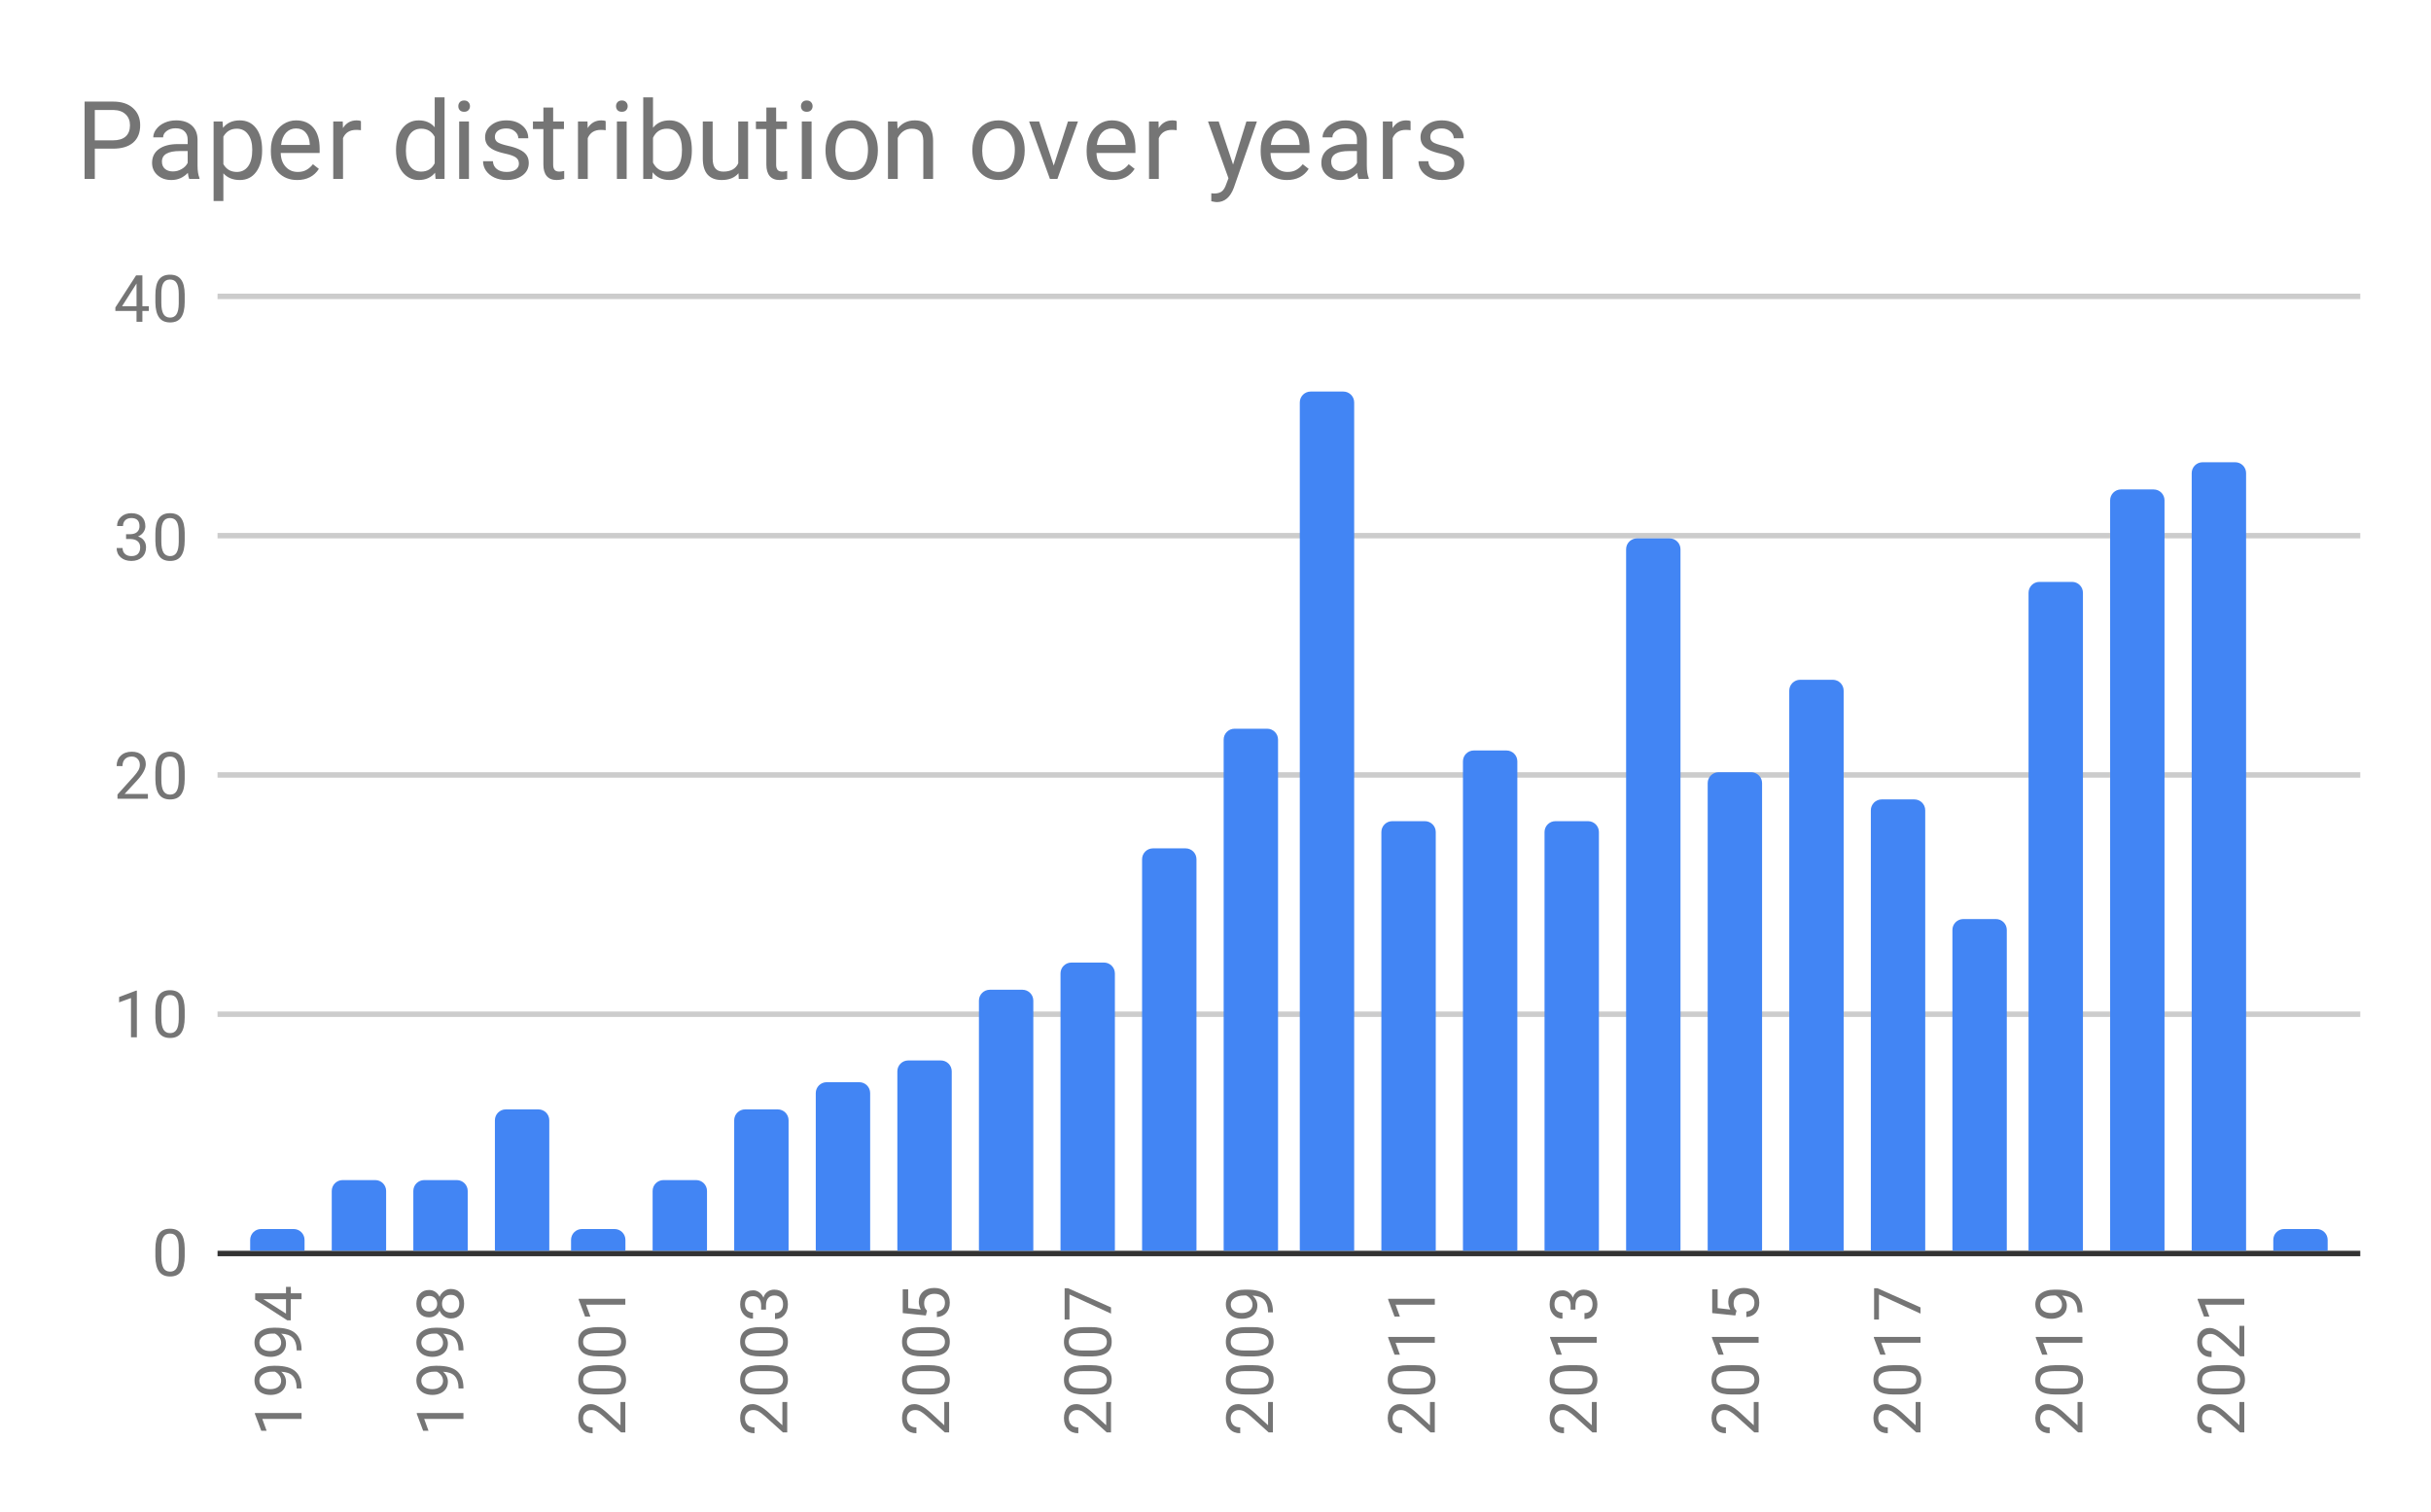 <svg version="1.1" viewBox="0.0 0.0 447.0 278.0" fill="none" stroke="none" stroke-linecap="square" stroke-miterlimit="10" width="447" height="278" xmlns:xlink="http://www.w3.org/1999/xlink" xmlns="http://www.w3.org/2000/svg"><path fill="#ffffff" d="M0 0L447.0 0L447.0 278.0L0 278.0L0 0Z" fill-rule="nonzero"/><path stroke="#333333" stroke-width="1.0" stroke-linecap="butt" d="M40.5 230.5L433.5 230.5" fill-rule="nonzero"/><path stroke="#cccccc" stroke-width="1.0" stroke-linecap="butt" d="M40.5 186.5L433.5 186.5" fill-rule="nonzero"/><path stroke="#cccccc" stroke-width="1.0" stroke-linecap="butt" d="M40.5 142.5L433.5 142.5" fill-rule="nonzero"/><path stroke="#cccccc" stroke-width="1.0" stroke-linecap="butt" d="M40.5 98.5L433.5 98.5" fill-rule="nonzero"/><path stroke="#cccccc" stroke-width="1.0" stroke-linecap="butt" d="M40.5 54.5L433.5 54.5" fill-rule="nonzero"/><clipPath id="id_0"><path d="M40.9 54.667L433.1 54.667L433.1 230.1L40.9 230.1L40.9 54.667Z" clip-rule="nonzero"/></clipPath><path stroke="#000000" stroke-width="2.0" stroke-linecap="butt" stroke-opacity="0.0" clip-path="url(#id_0)" d="M56.0 230.0L46.0 230.0L46.0 228.0C46.0 226.895 46.895 226.0 48.0 226.0L54.0 226.0C55.105 226.0 56.0 226.895 56.0 228.0Z" fill-rule="nonzero"/><path fill="#4285f4" clip-path="url(#id_0)" d="M56.0 230.0L46.0 230.0L46.0 228.0C46.0 226.895 46.895 226.0 48.0 226.0L54.0 226.0C55.105 226.0 56.0 226.895 56.0 228.0Z" fill-rule="nonzero"/><path stroke="#000000" stroke-width="2.0" stroke-linecap="butt" stroke-opacity="0.0" clip-path="url(#id_0)" d="M71.0 230.0L61.0 230.0L61.0 219.0C61.0 217.895 61.895 217.0 63.0 217.0L69.0 217.0C70.105 217.0 71.0 217.895 71.0 219.0Z" fill-rule="nonzero"/><path fill="#4285f4" clip-path="url(#id_0)" d="M71.0 230.0L61.0 230.0L61.0 219.0C61.0 217.895 61.895 217.0 63.0 217.0L69.0 217.0C70.105 217.0 71.0 217.895 71.0 219.0Z" fill-rule="nonzero"/><path stroke="#000000" stroke-width="2.0" stroke-linecap="butt" stroke-opacity="0.0" clip-path="url(#id_0)" d="M86.0 230.0L76.0 230.0L76.0 219.0C76.0 217.895 76.895 217.0 78.0 217.0L84.0 217.0C85.105 217.0 86.0 217.895 86.0 219.0Z" fill-rule="nonzero"/><path fill="#4285f4" clip-path="url(#id_0)" d="M86.0 230.0L76.0 230.0L76.0 219.0C76.0 217.895 76.895 217.0 78.0 217.0L84.0 217.0C85.105 217.0 86.0 217.895 86.0 219.0Z" fill-rule="nonzero"/><path stroke="#000000" stroke-width="2.0" stroke-linecap="butt" stroke-opacity="0.0" clip-path="url(#id_0)" d="M101.0 230.0L91.0 230.0L91.0 206.0C91.0 204.895 91.895 204.0 93.0 204.0L99.0 204.0C100.105 204.0 101.0 204.895 101.0 206.0Z" fill-rule="nonzero"/><path fill="#4285f4" clip-path="url(#id_0)" d="M101.0 230.0L91.0 230.0L91.0 206.0C91.0 204.895 91.895 204.0 93.0 204.0L99.0 204.0C100.105 204.0 101.0 204.895 101.0 206.0Z" fill-rule="nonzero"/><path stroke="#000000" stroke-width="2.0" stroke-linecap="butt" stroke-opacity="0.0" clip-path="url(#id_0)" d="M115.0 230.0L105.0 230.0L105.0 228.0C105.0 226.895 105.895 226.0 107.0 226.0L113.0 226.0C114.105 226.0 115.0 226.895 115.0 228.0Z" fill-rule="nonzero"/><path fill="#4285f4" clip-path="url(#id_0)" d="M115.0 230.0L105.0 230.0L105.0 228.0C105.0 226.895 105.895 226.0 107.0 226.0L113.0 226.0C114.105 226.0 115.0 226.895 115.0 228.0Z" fill-rule="nonzero"/><path stroke="#000000" stroke-width="2.0" stroke-linecap="butt" stroke-opacity="0.0" clip-path="url(#id_0)" d="M130.0 230.0L120.0 230.0L120.0 219.0C120.0 217.895 120.895 217.0 122.0 217.0L128.0 217.0C129.105 217.0 130.0 217.895 130.0 219.0Z" fill-rule="nonzero"/><path fill="#4285f4" clip-path="url(#id_0)" d="M130.0 230.0L120.0 230.0L120.0 219.0C120.0 217.895 120.895 217.0 122.0 217.0L128.0 217.0C129.105 217.0 130.0 217.895 130.0 219.0Z" fill-rule="nonzero"/><path stroke="#000000" stroke-width="2.0" stroke-linecap="butt" stroke-opacity="0.0" clip-path="url(#id_0)" d="M145.0 230.0L135.0 230.0L135.0 206.0C135.0 204.895 135.895 204.0 137.0 204.0L143.0 204.0C144.105 204.0 145.0 204.895 145.0 206.0Z" fill-rule="nonzero"/><path fill="#4285f4" clip-path="url(#id_0)" d="M145.0 230.0L135.0 230.0L135.0 206.0C135.0 204.895 135.895 204.0 137.0 204.0L143.0 204.0C144.105 204.0 145.0 204.895 145.0 206.0Z" fill-rule="nonzero"/><path stroke="#000000" stroke-width="2.0" stroke-linecap="butt" stroke-opacity="0.0" clip-path="url(#id_0)" d="M160.0 230.0L150.0 230.0L150.0 201.0C150.0 199.895 150.895 199.0 152.0 199.0L158.0 199.0C159.105 199.0 160.0 199.895 160.0 201.0Z" fill-rule="nonzero"/><path fill="#4285f4" clip-path="url(#id_0)" d="M160.0 230.0L150.0 230.0L150.0 201.0C150.0 199.895 150.895 199.0 152.0 199.0L158.0 199.0C159.105 199.0 160.0 199.895 160.0 201.0Z" fill-rule="nonzero"/><path stroke="#000000" stroke-width="2.0" stroke-linecap="butt" stroke-opacity="0.0" clip-path="url(#id_0)" d="M175.0 230.0L165.0 230.0L165.0 197.0C165.0 195.895 165.895 195.0 167.0 195.0L173.0 195.0C174.105 195.0 175.0 195.895 175.0 197.0Z" fill-rule="nonzero"/><path fill="#4285f4" clip-path="url(#id_0)" d="M175.0 230.0L165.0 230.0L165.0 197.0C165.0 195.895 165.895 195.0 167.0 195.0L173.0 195.0C174.105 195.0 175.0 195.895 175.0 197.0Z" fill-rule="nonzero"/><path stroke="#000000" stroke-width="2.0" stroke-linecap="butt" stroke-opacity="0.0" clip-path="url(#id_0)" d="M190.0 230.0L180.0 230.0L180.0 184.0C180.0 182.895 180.895 182.0 182.0 182.0L188.0 182.0C189.105 182.0 190.0 182.895 190.0 184.0Z" fill-rule="nonzero"/><path fill="#4285f4" clip-path="url(#id_0)" d="M190.0 230.0L180.0 230.0L180.0 184.0C180.0 182.895 180.895 182.0 182.0 182.0L188.0 182.0C189.105 182.0 190.0 182.895 190.0 184.0Z" fill-rule="nonzero"/><path stroke="#000000" stroke-width="2.0" stroke-linecap="butt" stroke-opacity="0.0" clip-path="url(#id_0)" d="M205.0 230.0L195.0 230.0L195.0 179.0C195.0 177.895 195.895 177.0 197.0 177.0L203.0 177.0C204.105 177.0 205.0 177.895 205.0 179.0Z" fill-rule="nonzero"/><path fill="#4285f4" clip-path="url(#id_0)" d="M205.0 230.0L195.0 230.0L195.0 179.0C195.0 177.895 195.895 177.0 197.0 177.0L203.0 177.0C204.105 177.0 205.0 177.895 205.0 179.0Z" fill-rule="nonzero"/><path stroke="#000000" stroke-width="2.0" stroke-linecap="butt" stroke-opacity="0.0" clip-path="url(#id_0)" d="M220.0 230.0L210.0 230.0L210.0 158.0C210.0 156.895 210.895 156.0 212.0 156.0L218.0 156.0C219.105 156.0 220.0 156.895 220.0 158.0Z" fill-rule="nonzero"/><path fill="#4285f4" clip-path="url(#id_0)" d="M220.0 230.0L210.0 230.0L210.0 158.0C210.0 156.895 210.895 156.0 212.0 156.0L218.0 156.0C219.105 156.0 220.0 156.895 220.0 158.0Z" fill-rule="nonzero"/><path stroke="#000000" stroke-width="2.0" stroke-linecap="butt" stroke-opacity="0.0" clip-path="url(#id_0)" d="M235.0 230.0L225.0 230.0L225.0 136.0C225.0 134.895 225.895 134.0 227.0 134.0L233.0 134.0C234.105 134.0 235.0 134.895 235.0 136.0Z" fill-rule="nonzero"/><path fill="#4285f4" clip-path="url(#id_0)" d="M235.0 230.0L225.0 230.0L225.0 136.0C225.0 134.895 225.895 134.0 227.0 134.0L233.0 134.0C234.105 134.0 235.0 134.895 235.0 136.0Z" fill-rule="nonzero"/><path stroke="#000000" stroke-width="2.0" stroke-linecap="butt" stroke-opacity="0.0" clip-path="url(#id_0)" d="M249.0 230.0L239.0 230.0L239.0 74.0C239.0 72.895 239.895 72.0 241.0 72.0L247.0 72.0C248.105 72.0 249.0 72.895 249.0 74.0Z" fill-rule="nonzero"/><path fill="#4285f4" clip-path="url(#id_0)" d="M249.0 230.0L239.0 230.0L239.0 74.0C239.0 72.895 239.895 72.0 241.0 72.0L247.0 72.0C248.105 72.0 249.0 72.895 249.0 74.0Z" fill-rule="nonzero"/><path stroke="#000000" stroke-width="2.0" stroke-linecap="butt" stroke-opacity="0.0" clip-path="url(#id_0)" d="M264.0 230.0L254.0 230.0L254.0 153.0C254.0 151.895 254.895 151.0 256.0 151.0L262.0 151.0C263.105 151.0 264.0 151.895 264.0 153.0Z" fill-rule="nonzero"/><path fill="#4285f4" clip-path="url(#id_0)" d="M264.0 230.0L254.0 230.0L254.0 153.0C254.0 151.895 254.895 151.0 256.0 151.0L262.0 151.0C263.105 151.0 264.0 151.895 264.0 153.0Z" fill-rule="nonzero"/><path stroke="#000000" stroke-width="2.0" stroke-linecap="butt" stroke-opacity="0.0" clip-path="url(#id_0)" d="M279.0 230.0L269.0 230.0L269.0 140.0C269.0 138.895 269.895 138.0 271.0 138.0L277.0 138.0C278.105 138.0 279.0 138.895 279.0 140.0Z" fill-rule="nonzero"/><path fill="#4285f4" clip-path="url(#id_0)" d="M279.0 230.0L269.0 230.0L269.0 140.0C269.0 138.895 269.895 138.0 271.0 138.0L277.0 138.0C278.105 138.0 279.0 138.895 279.0 140.0Z" fill-rule="nonzero"/><path stroke="#000000" stroke-width="2.0" stroke-linecap="butt" stroke-opacity="0.0" clip-path="url(#id_0)" d="M294.0 230.0L284.0 230.0L284.0 153.0C284.0 151.895 284.895 151.0 286.0 151.0L292.0 151.0C293.105 151.0 294.0 151.895 294.0 153.0Z" fill-rule="nonzero"/><path fill="#4285f4" clip-path="url(#id_0)" d="M294.0 230.0L284.0 230.0L284.0 153.0C284.0 151.895 284.895 151.0 286.0 151.0L292.0 151.0C293.105 151.0 294.0 151.895 294.0 153.0Z" fill-rule="nonzero"/><path stroke="#000000" stroke-width="2.0" stroke-linecap="butt" stroke-opacity="0.0" clip-path="url(#id_0)" d="M309.0 230.0L299.0 230.0L299.0 101.0C299.0 99.895 299.895 99.0 301.0 99.0L307.0 99.0C308.105 99.0 309.0 99.895 309.0 101.0Z" fill-rule="nonzero"/><path fill="#4285f4" clip-path="url(#id_0)" d="M309.0 230.0L299.0 230.0L299.0 101.0C299.0 99.895 299.895 99.0 301.0 99.0L307.0 99.0C308.105 99.0 309.0 99.895 309.0 101.0Z" fill-rule="nonzero"/><path stroke="#000000" stroke-width="2.0" stroke-linecap="butt" stroke-opacity="0.0" clip-path="url(#id_0)" d="M324.0 230.0L314.0 230.0L314.0 144.0C314.0 142.895 314.895 142.0 316.0 142.0L322.0 142.0C323.105 142.0 324.0 142.895 324.0 144.0Z" fill-rule="nonzero"/><path fill="#4285f4" clip-path="url(#id_0)" d="M324.0 230.0L314.0 230.0L314.0 144.0C314.0 142.895 314.895 142.0 316.0 142.0L322.0 142.0C323.105 142.0 324.0 142.895 324.0 144.0Z" fill-rule="nonzero"/><path stroke="#000000" stroke-width="2.0" stroke-linecap="butt" stroke-opacity="0.0" clip-path="url(#id_0)" d="M339.0 230.0L329.0 230.0L329.0 127.0C329.0 125.895 329.895 125.0 331.0 125.0L337.0 125.0C338.105 125.0 339.0 125.895 339.0 127.0Z" fill-rule="nonzero"/><path fill="#4285f4" clip-path="url(#id_0)" d="M339.0 230.0L329.0 230.0L329.0 127.0C329.0 125.895 329.895 125.0 331.0 125.0L337.0 125.0C338.105 125.0 339.0 125.895 339.0 127.0Z" fill-rule="nonzero"/><path stroke="#000000" stroke-width="2.0" stroke-linecap="butt" stroke-opacity="0.0" clip-path="url(#id_0)" d="M354.0 230.0L344.0 230.0L344.0 149.0C344.0 147.895 344.895 147.0 346.0 147.0L352.0 147.0C353.105 147.0 354.0 147.895 354.0 149.0Z" fill-rule="nonzero"/><path fill="#4285f4" clip-path="url(#id_0)" d="M354.0 230.0L344.0 230.0L344.0 149.0C344.0 147.895 344.895 147.0 346.0 147.0L352.0 147.0C353.105 147.0 354.0 147.895 354.0 149.0Z" fill-rule="nonzero"/><path stroke="#000000" stroke-width="2.0" stroke-linecap="butt" stroke-opacity="0.0" clip-path="url(#id_0)" d="M369.0 230.0L359.0 230.0L359.0 171.0C359.0 169.895 359.895 169.0 361.0 169.0L367.0 169.0C368.105 169.0 369.0 169.895 369.0 171.0Z" fill-rule="nonzero"/><path fill="#4285f4" clip-path="url(#id_0)" d="M369.0 230.0L359.0 230.0L359.0 171.0C359.0 169.895 359.895 169.0 361.0 169.0L367.0 169.0C368.105 169.0 369.0 169.895 369.0 171.0Z" fill-rule="nonzero"/><path stroke="#000000" stroke-width="2.0" stroke-linecap="butt" stroke-opacity="0.0" clip-path="url(#id_0)" d="M383.0 230.0L373.0 230.0L373.0 109.0C373.0 107.895 373.895 107.0 375.0 107.0L381.0 107.0C382.105 107.0 383.0 107.895 383.0 109.0Z" fill-rule="nonzero"/><path fill="#4285f4" clip-path="url(#id_0)" d="M383.0 230.0L373.0 230.0L373.0 109.0C373.0 107.895 373.895 107.0 375.0 107.0L381.0 107.0C382.105 107.0 383.0 107.895 383.0 109.0Z" fill-rule="nonzero"/><path stroke="#000000" stroke-width="2.0" stroke-linecap="butt" stroke-opacity="0.0" clip-path="url(#id_0)" d="M398.0 230.0L388.0 230.0L388.0 92.0C388.0 90.895 388.895 90.0 390.0 90.0L396.0 90.0C397.105 90.0 398.0 90.895 398.0 92.0Z" fill-rule="nonzero"/><path fill="#4285f4" clip-path="url(#id_0)" d="M398.0 230.0L388.0 230.0L388.0 92.0C388.0 90.895 388.895 90.0 390.0 90.0L396.0 90.0C397.105 90.0 398.0 90.895 398.0 92.0Z" fill-rule="nonzero"/><path stroke="#000000" stroke-width="2.0" stroke-linecap="butt" stroke-opacity="0.0" clip-path="url(#id_0)" d="M413.0 230.0L403.0 230.0L403.0 87.0C403.0 85.895 403.895 85.0 405.0 85.0L411.0 85.0C412.105 85.0 413.0 85.895 413.0 87.0Z" fill-rule="nonzero"/><path fill="#4285f4" clip-path="url(#id_0)" d="M413.0 230.0L403.0 230.0L403.0 87.0C403.0 85.895 403.895 85.0 405.0 85.0L411.0 85.0C412.105 85.0 413.0 85.895 413.0 87.0Z" fill-rule="nonzero"/><path stroke="#000000" stroke-width="2.0" stroke-linecap="butt" stroke-opacity="0.0" clip-path="url(#id_0)" d="M428.0 230.0L418.0 230.0L418.0 228.0C418.0 226.895 418.895 226.0 420.0 226.0L426.0 226.0C427.105 226.0 428.0 226.895 428.0 228.0Z" fill-rule="nonzero"/><path fill="#4285f4" clip-path="url(#id_0)" d="M428.0 230.0L418.0 230.0L418.0 228.0C418.0 226.895 418.895 226.0 420.0 226.0L426.0 226.0C427.105 226.0 428.0 226.895 428.0 228.0Z" fill-rule="nonzero"/><path fill="#757575" d="M33.962 230.959Q33.962 232.866 33.306 233.803Q32.666 234.725 31.275 234.725Q29.916 234.725 29.259 233.819Q28.603 232.912 28.572 231.1L28.572 229.662Q28.572 227.772 29.212 226.866Q29.869 225.944 31.259 225.944Q32.634 225.944 33.291 226.834Q33.947 227.709 33.962 229.553L33.962 230.959ZM32.869 229.475Q32.869 228.1 32.478 227.475Q32.103 226.834 31.259 226.834Q30.431 226.834 30.041 227.475Q29.666 228.1 29.666 229.397L29.666 231.131Q29.666 232.506 30.056 233.178Q30.462 233.834 31.275 233.834Q32.072 233.834 32.462 233.209Q32.853 232.584 32.869 231.256L32.869 229.475Z" fill-rule="nonzero"/><path fill="#757575" d="M25.166 190.742L24.087 190.742L24.087 183.523L21.9 184.32L21.9 183.335L25.009 182.164L25.166 182.164L25.166 190.742ZM33.962 187.101Q33.962 189.007 33.306 189.945Q32.666 190.867 31.275 190.867Q29.916 190.867 29.259 189.96Q28.603 189.054 28.572 187.242L28.572 185.804Q28.572 183.914 29.212 183.007Q29.869 182.085 31.259 182.085Q32.634 182.085 33.291 182.976Q33.947 183.851 33.962 185.695L33.962 187.101ZM32.869 185.617Q32.869 184.242 32.478 183.617Q32.103 182.976 31.259 182.976Q30.431 182.976 30.041 183.617Q29.666 184.242 29.666 185.539L29.666 187.273Q29.666 188.648 30.056 189.32Q30.462 189.976 31.275 189.976Q32.072 189.976 32.462 189.351Q32.853 188.726 32.869 187.398L32.869 185.617Z" fill-rule="nonzero"/><path fill="#757575" d="M27.197 146.883L21.603 146.883L21.603 146.102L24.556 142.821Q25.212 142.071 25.462 141.618Q25.712 141.149 25.712 140.649Q25.712 139.977 25.306 139.555Q24.916 139.118 24.228 139.118Q23.431 139.118 22.978 139.586Q22.525 140.04 22.525 140.868L21.447 140.868Q21.447 139.68 22.197 138.961Q22.962 138.227 24.228 138.227Q25.431 138.227 26.119 138.852Q26.806 139.477 26.806 140.524Q26.806 141.774 25.197 143.524L22.916 145.993L27.197 145.993L27.197 146.883ZM33.962 143.243Q33.962 145.149 33.306 146.086Q32.666 147.008 31.275 147.008Q29.916 147.008 29.259 146.102Q28.603 145.196 28.572 143.383L28.572 141.946Q28.572 140.055 29.212 139.149Q29.869 138.227 31.259 138.227Q32.634 138.227 33.291 139.118Q33.947 139.993 33.962 141.836L33.962 143.243ZM32.869 141.758Q32.869 140.383 32.478 139.758Q32.103 139.118 31.259 139.118Q30.431 139.118 30.041 139.758Q29.666 140.383 29.666 141.68L29.666 143.415Q29.666 144.79 30.056 145.461Q30.462 146.118 31.275 146.118Q32.072 146.118 32.462 145.493Q32.853 144.868 32.869 143.54L32.869 141.758Z" fill-rule="nonzero"/><path fill="#757575" d="M23.181 98.228L23.994 98.228Q24.775 98.213 25.212 97.822Q25.65 97.431 25.65 96.759Q25.65 95.259 24.15 95.259Q23.447 95.259 23.025 95.666Q22.619 96.072 22.619 96.728L21.525 96.728Q21.525 95.713 22.259 95.041Q23.009 94.369 24.15 94.369Q25.353 94.369 26.041 95.009Q26.728 95.65 26.728 96.791Q26.728 97.353 26.369 97.869Q26.009 98.384 25.384 98.65Q26.087 98.869 26.462 99.384Q26.853 99.9 26.853 100.65Q26.853 101.791 26.103 102.478Q25.353 103.15 24.15 103.15Q22.962 103.15 22.197 102.494Q21.447 101.838 21.447 100.775L22.541 100.775Q22.541 101.447 22.978 101.853Q23.416 102.259 24.166 102.259Q24.947 102.259 25.353 101.853Q25.775 101.431 25.775 100.666Q25.775 99.931 25.322 99.541Q24.869 99.134 23.994 99.119L23.181 99.119L23.181 98.228ZM33.962 99.384Q33.962 101.291 33.306 102.228Q32.666 103.15 31.275 103.15Q29.916 103.15 29.259 102.244Q28.603 101.338 28.572 99.525L28.572 98.088Q28.572 96.197 29.212 95.291Q29.869 94.369 31.259 94.369Q32.634 94.369 33.291 95.259Q33.947 96.134 33.962 97.978L33.962 99.384ZM32.869 97.9Q32.869 96.525 32.478 95.9Q32.103 95.259 31.259 95.259Q30.431 95.259 30.041 95.9Q29.666 96.525 29.666 97.822L29.666 99.556Q29.666 100.931 30.056 101.603Q30.462 102.259 31.275 102.259Q32.072 102.259 32.462 101.634Q32.853 101.009 32.869 99.681L32.869 97.9Z" fill-rule="nonzero"/><path fill="#757575" d="M26.181 56.307L27.369 56.307L27.369 57.182L26.181 57.182L26.181 59.167L25.103 59.167L25.103 57.182L21.212 57.182L21.212 56.542L25.025 50.635L26.181 50.635L26.181 56.307ZM22.447 56.307L25.103 56.307L25.103 52.12L24.962 52.354L22.447 56.307ZM33.962 55.526Q33.962 57.432 33.306 58.37Q32.666 59.292 31.275 59.292Q29.916 59.292 29.259 58.385Q28.603 57.479 28.572 55.667L28.572 54.229Q28.572 52.339 29.212 51.432Q29.869 50.51 31.259 50.51Q32.634 50.51 33.291 51.401Q33.947 52.276 33.962 54.12L33.962 55.526ZM32.869 54.042Q32.869 52.667 32.478 52.042Q32.103 51.401 31.259 51.401Q30.431 51.401 30.041 52.042Q29.666 52.667 29.666 53.964L29.666 55.698Q29.666 57.073 30.056 57.745Q30.462 58.401 31.275 58.401Q32.072 58.401 32.462 57.776Q32.853 57.151 32.869 55.823L32.869 54.042Z" fill-rule="nonzero"/><path fill="#757575" d="M55.447 259.834L55.447 260.913L48.228 260.913L49.025 263.1L48.041 263.1L46.869 259.991L46.869 259.834L55.447 259.834ZM51.697 252.241Q52.103 252.569 52.353 253.053Q52.588 253.522 52.588 254.084Q52.588 254.819 52.228 255.366Q51.869 255.912 51.213 256.209Q50.541 256.506 49.744 256.506Q48.9 256.506 48.213 256.194Q47.525 255.866 47.166 255.272Q46.791 254.662 46.791 253.866Q46.791 252.6 47.744 251.881Q48.697 251.147 50.322 251.147L50.634 251.147Q53.134 251.147 54.275 252.131Q55.416 253.116 55.447 255.1L55.447 255.319L54.541 255.319L54.541 255.084Q54.509 253.741 53.838 253.022Q53.166 252.303 51.697 252.241ZM51.697 253.912Q51.697 253.366 51.369 252.912Q51.025 252.444 50.541 252.225L50.103 252.225Q49.041 252.225 48.369 252.694Q47.697 253.162 47.697 253.866Q47.697 254.584 48.244 255.022Q48.791 255.444 49.697 255.444Q50.572 255.444 51.134 255.037Q51.697 254.616 51.697 253.912ZM51.697 245.241Q52.103 245.569 52.353 246.053Q52.588 246.522 52.588 247.084Q52.588 247.819 52.228 248.366Q51.869 248.912 51.213 249.209Q50.541 249.506 49.744 249.506Q48.9 249.506 48.213 249.194Q47.525 248.866 47.166 248.272Q46.791 247.662 46.791 246.866Q46.791 245.6 47.744 244.881Q48.697 244.147 50.322 244.147L50.634 244.147Q53.134 244.147 54.275 245.131Q55.416 246.116 55.447 248.1L55.447 248.319L54.541 248.319L54.541 248.084Q54.509 246.741 53.838 246.022Q53.166 245.303 51.697 245.241ZM51.697 246.912Q51.697 246.366 51.369 245.912Q51.025 245.444 50.541 245.225L50.103 245.225Q49.041 245.225 48.369 245.694Q47.697 246.162 47.697 246.866Q47.697 247.584 48.244 248.022Q48.791 248.444 49.697 248.444Q50.572 248.444 51.134 248.037Q51.697 247.616 51.697 246.912ZM52.588 237.819L52.588 236.631L53.463 236.631L53.463 237.819L55.447 237.819L55.447 238.897L53.463 238.897L53.463 242.787L52.822 242.787L46.916 238.975L46.916 237.819L52.588 237.819ZM52.588 241.553L52.588 238.897L48.4 238.897L48.634 239.037L52.588 241.553Z" fill-rule="nonzero"/><path fill="#757575" d="M85.215 259.834L85.215 260.913L77.997 260.913L78.793 263.1L77.809 263.1L76.637 259.991L76.637 259.834L85.215 259.834ZM81.465 252.241Q81.872 252.569 82.122 253.053Q82.356 253.522 82.356 254.084Q82.356 254.819 81.997 255.366Q81.637 255.912 80.981 256.209Q80.309 256.506 79.512 256.506Q78.668 256.506 77.981 256.194Q77.293 255.866 76.934 255.272Q76.559 254.662 76.559 253.866Q76.559 252.6 77.512 251.881Q78.465 251.147 80.09 251.147L80.403 251.147Q82.903 251.147 84.043 252.131Q85.184 253.116 85.215 255.1L85.215 255.319L84.309 255.319L84.309 255.084Q84.278 253.741 83.606 253.022Q82.934 252.303 81.465 252.241ZM81.465 253.912Q81.465 253.366 81.137 252.912Q80.793 252.444 80.309 252.225L79.872 252.225Q78.809 252.225 78.137 252.694Q77.465 253.162 77.465 253.866Q77.465 254.584 78.012 255.022Q78.559 255.444 79.465 255.444Q80.34 255.444 80.903 255.037Q81.465 254.616 81.465 253.912ZM81.465 245.241Q81.872 245.569 82.122 246.053Q82.356 246.522 82.356 247.084Q82.356 247.819 81.997 248.366Q81.637 248.912 80.981 249.209Q80.309 249.506 79.512 249.506Q78.668 249.506 77.981 249.194Q77.293 248.866 76.934 248.272Q76.559 247.662 76.559 246.866Q76.559 245.6 77.512 244.881Q78.465 244.147 80.09 244.147L80.403 244.147Q82.903 244.147 84.043 245.131Q85.184 246.116 85.215 248.1L85.215 248.319L84.309 248.319L84.309 248.084Q84.278 246.741 83.606 246.022Q82.934 245.303 81.465 245.241ZM81.465 246.912Q81.465 246.366 81.137 245.912Q80.793 245.444 80.309 245.225L79.872 245.225Q78.809 245.225 78.137 245.694Q77.465 246.162 77.465 246.866Q77.465 247.584 78.012 248.022Q78.559 248.444 79.465 248.444Q80.34 248.444 80.903 248.037Q81.465 247.616 81.465 246.912ZM78.903 237.209Q79.543 237.209 80.043 237.553Q80.543 237.897 80.825 238.459Q81.106 237.803 81.668 237.412Q82.215 237.022 82.918 237.022Q84.012 237.022 84.684 237.772Q85.34 238.506 85.34 239.725Q85.34 240.959 84.684 241.709Q84.012 242.444 82.918 242.444Q82.215 242.444 81.668 242.069Q81.106 241.694 80.825 241.022Q80.543 241.584 80.043 241.912Q79.543 242.241 78.903 242.241Q77.825 242.241 77.2 241.553Q76.559 240.866 76.559 239.725Q76.559 238.6 77.2 237.912Q77.825 237.209 78.903 237.209ZM82.887 238.1Q82.168 238.1 81.731 238.553Q81.278 239.006 81.278 239.741Q81.278 240.475 81.731 240.928Q82.168 241.366 82.903 241.366Q83.622 241.366 84.043 240.928Q84.45 240.491 84.45 239.725Q84.45 238.975 84.028 238.537Q83.606 238.1 82.887 238.1ZM77.45 239.725Q77.45 240.366 77.856 240.772Q78.247 241.162 78.934 241.162Q79.575 241.162 79.981 240.772Q80.387 240.381 80.387 239.741Q80.387 239.084 79.981 238.694Q79.575 238.303 78.934 238.303Q78.278 238.303 77.872 238.709Q77.45 239.116 77.45 239.725Z" fill-rule="nonzero"/><path fill="#757575" d="M114.984 257.803L114.984 263.397L114.203 263.397L110.921 260.444Q110.171 259.788 109.718 259.538Q109.25 259.288 108.75 259.288Q108.078 259.288 107.656 259.694Q107.218 260.084 107.218 260.772Q107.218 261.569 107.687 262.022Q108.14 262.475 108.968 262.475L108.968 263.553Q107.781 263.553 107.062 262.803Q106.328 262.038 106.328 260.772Q106.328 259.569 106.953 258.881Q107.578 258.194 108.625 258.194Q109.875 258.194 111.625 259.803L114.093 262.084L114.093 257.803L114.984 257.803ZM111.343 251.037Q113.25 251.037 114.187 251.694Q115.109 252.334 115.109 253.725Q115.109 255.084 114.203 255.741Q113.296 256.397 111.484 256.428L110.046 256.428Q108.156 256.428 107.25 255.787Q106.328 255.131 106.328 253.741Q106.328 252.366 107.218 251.709Q108.093 251.053 109.937 251.037L111.343 251.037ZM109.859 252.131Q108.484 252.131 107.859 252.522Q107.218 252.897 107.218 253.741Q107.218 254.569 107.859 254.959Q108.484 255.334 109.781 255.334L111.515 255.334Q112.89 255.334 113.562 254.944Q114.218 254.537 114.218 253.725Q114.218 252.928 113.593 252.537Q112.968 252.147 111.64 252.131L109.859 252.131ZM111.343 244.037Q113.25 244.037 114.187 244.694Q115.109 245.334 115.109 246.725Q115.109 248.084 114.203 248.741Q113.296 249.397 111.484 249.428L110.046 249.428Q108.156 249.428 107.25 248.787Q106.328 248.131 106.328 246.741Q106.328 245.366 107.218 244.709Q108.093 244.053 109.937 244.037L111.343 244.037ZM109.859 245.131Q108.484 245.131 107.859 245.522Q107.218 245.897 107.218 246.741Q107.218 247.569 107.859 247.959Q108.484 248.334 109.781 248.334L111.515 248.334Q112.89 248.334 113.562 247.944Q114.218 247.537 114.218 246.725Q114.218 245.928 113.593 245.537Q112.968 245.147 111.64 245.131L109.859 245.131ZM114.984 238.834L114.984 239.912L107.765 239.912L108.562 242.1L107.578 242.1L106.406 238.991L106.406 238.834L114.984 238.834Z" fill-rule="nonzero"/><path fill="#757575" d="M144.752 257.803L144.752 263.397L143.971 263.397L140.69 260.444Q139.94 259.788 139.487 259.538Q139.018 259.288 138.518 259.288Q137.846 259.288 137.424 259.694Q136.987 260.084 136.987 260.772Q136.987 261.569 137.456 262.022Q137.909 262.475 138.737 262.475L138.737 263.553Q137.549 263.553 136.831 262.803Q136.096 262.038 136.096 260.772Q136.096 259.569 136.721 258.881Q137.346 258.194 138.393 258.194Q139.643 258.194 141.393 259.803L143.862 262.084L143.862 257.803L144.752 257.803ZM141.112 251.037Q143.018 251.037 143.956 251.694Q144.877 252.334 144.877 253.725Q144.877 255.084 143.971 255.741Q143.065 256.397 141.252 256.428L139.815 256.428Q137.924 256.428 137.018 255.787Q136.096 255.131 136.096 253.741Q136.096 252.366 136.987 251.709Q137.862 251.053 139.706 251.037L141.112 251.037ZM139.627 252.131Q138.252 252.131 137.627 252.522Q136.987 252.897 136.987 253.741Q136.987 254.569 137.627 254.959Q138.252 255.334 139.549 255.334L141.284 255.334Q142.659 255.334 143.331 254.944Q143.987 254.537 143.987 253.725Q143.987 252.928 143.362 252.537Q142.737 252.147 141.409 252.131L139.627 252.131ZM141.112 244.037Q143.018 244.037 143.956 244.694Q144.877 245.334 144.877 246.725Q144.877 248.084 143.971 248.741Q143.065 249.397 141.252 249.428L139.815 249.428Q137.924 249.428 137.018 248.787Q136.096 248.131 136.096 246.741Q136.096 245.366 136.987 244.709Q137.862 244.053 139.706 244.037L141.112 244.037ZM139.627 245.131Q138.252 245.131 137.627 245.522Q136.987 245.897 136.987 246.741Q136.987 247.569 137.627 247.959Q138.252 248.334 139.549 248.334L141.284 248.334Q142.659 248.334 143.331 247.944Q143.987 247.537 143.987 246.725Q143.987 245.928 143.362 245.537Q142.737 245.147 141.409 245.131L139.627 245.131ZM139.956 240.819L139.956 240.006Q139.94 239.225 139.549 238.787Q139.159 238.35 138.487 238.35Q136.987 238.35 136.987 239.85Q136.987 240.553 137.393 240.975Q137.799 241.381 138.456 241.381L138.456 242.475Q137.44 242.475 136.768 241.741Q136.096 240.991 136.096 239.85Q136.096 238.647 136.737 237.959Q137.377 237.272 138.518 237.272Q139.081 237.272 139.596 237.631Q140.112 237.991 140.377 238.616Q140.596 237.912 141.112 237.537Q141.627 237.147 142.377 237.147Q143.518 237.147 144.206 237.897Q144.877 238.647 144.877 239.85Q144.877 241.037 144.221 241.803Q143.565 242.553 142.502 242.553L142.502 241.459Q143.174 241.459 143.581 241.022Q143.987 240.584 143.987 239.834Q143.987 239.053 143.581 238.647Q143.159 238.225 142.393 238.225Q141.659 238.225 141.268 238.678Q140.862 239.131 140.846 240.006L140.846 240.819L139.956 240.819Z" fill-rule="nonzero"/><path fill="#757575" d="M174.521 257.803L174.521 263.397L173.74 263.397L170.458 260.444Q169.708 259.788 169.255 259.538Q168.787 259.288 168.287 259.288Q167.615 259.288 167.193 259.694Q166.755 260.084 166.755 260.772Q166.755 261.569 167.224 262.022Q167.677 262.475 168.505 262.475L168.505 263.553Q167.318 263.553 166.599 262.803Q165.865 262.038 165.865 260.772Q165.865 259.569 166.49 258.881Q167.115 258.194 168.162 258.194Q169.412 258.194 171.162 259.803L173.63 262.084L173.63 257.803L174.521 257.803ZM170.88 251.037Q172.787 251.037 173.724 251.694Q174.646 252.334 174.646 253.725Q174.646 255.084 173.74 255.741Q172.833 256.397 171.021 256.428L169.583 256.428Q167.693 256.428 166.787 255.787Q165.865 255.131 165.865 253.741Q165.865 252.366 166.755 251.709Q167.63 251.053 169.474 251.037L170.88 251.037ZM169.396 252.131Q168.021 252.131 167.396 252.522Q166.755 252.897 166.755 253.741Q166.755 254.569 167.396 254.959Q168.021 255.334 169.318 255.334L171.052 255.334Q172.427 255.334 173.099 254.944Q173.755 254.537 173.755 253.725Q173.755 252.928 173.13 252.537Q172.505 252.147 171.177 252.131L169.396 252.131ZM170.88 244.037Q172.787 244.037 173.724 244.694Q174.646 245.334 174.646 246.725Q174.646 248.084 173.74 248.741Q172.833 249.397 171.021 249.428L169.583 249.428Q167.693 249.428 166.787 248.787Q165.865 248.131 165.865 246.741Q165.865 245.366 166.755 244.709Q167.63 244.053 169.474 244.037L170.88 244.037ZM169.396 245.131Q168.021 245.131 167.396 245.522Q166.755 245.897 166.755 246.741Q166.755 247.569 167.396 247.959Q168.021 248.334 169.318 248.334L171.052 248.334Q172.427 248.334 173.099 247.944Q173.755 247.537 173.755 246.725Q173.755 245.928 173.13 245.537Q172.505 245.147 171.177 245.131L169.396 245.131ZM170.24 241.897L165.99 241.459L165.99 237.084L166.99 237.084L166.99 240.537L169.318 240.803Q168.943 240.162 168.943 239.366Q168.943 238.209 169.724 237.522Q170.49 236.834 171.802 236.834Q173.115 236.834 173.88 237.553Q174.646 238.256 174.646 239.537Q174.646 240.662 174.021 241.381Q173.38 242.1 172.271 242.194L172.271 241.178Q173.005 241.069 173.38 240.647Q173.755 240.225 173.755 239.537Q173.755 238.787 173.24 238.35Q172.724 237.912 171.818 237.912Q170.958 237.912 170.443 238.381Q169.927 238.85 169.927 239.631Q169.927 240.334 170.224 240.741L170.458 241.022L170.24 241.897Z" fill-rule="nonzero"/><path fill="#757575" d="M204.289 257.803L204.289 263.397L203.508 263.397L200.227 260.444Q199.477 259.788 199.024 259.538Q198.555 259.288 198.055 259.288Q197.383 259.288 196.961 259.694Q196.524 260.084 196.524 260.772Q196.524 261.569 196.993 262.022Q197.446 262.475 198.274 262.475L198.274 263.553Q197.086 263.553 196.368 262.803Q195.633 262.038 195.633 260.772Q195.633 259.569 196.258 258.881Q196.883 258.194 197.93 258.194Q199.18 258.194 200.93 259.803L203.399 262.084L203.399 257.803L204.289 257.803ZM200.649 251.037Q202.555 251.037 203.493 251.694Q204.414 252.334 204.414 253.725Q204.414 255.084 203.508 255.741Q202.602 256.397 200.789 256.428L199.352 256.428Q197.461 256.428 196.555 255.787Q195.633 255.131 195.633 253.741Q195.633 252.366 196.524 251.709Q197.399 251.053 199.243 251.037L200.649 251.037ZM199.164 252.131Q197.789 252.131 197.164 252.522Q196.524 252.897 196.524 253.741Q196.524 254.569 197.164 254.959Q197.789 255.334 199.086 255.334L200.821 255.334Q202.196 255.334 202.868 254.944Q203.524 254.537 203.524 253.725Q203.524 252.928 202.899 252.537Q202.274 252.147 200.946 252.131L199.164 252.131ZM200.649 244.037Q202.555 244.037 203.493 244.694Q204.414 245.334 204.414 246.725Q204.414 248.084 203.508 248.741Q202.602 249.397 200.789 249.428L199.352 249.428Q197.461 249.428 196.555 248.787Q195.633 248.131 195.633 246.741Q195.633 245.366 196.524 244.709Q197.399 244.053 199.243 244.037L200.649 244.037ZM199.164 245.131Q197.789 245.131 197.164 245.522Q196.524 245.897 196.524 246.741Q196.524 247.569 197.164 247.959Q197.789 248.334 199.086 248.334L200.821 248.334Q202.196 248.334 202.868 247.944Q203.524 247.537 203.524 246.725Q203.524 245.928 202.899 245.537Q202.274 245.147 200.946 245.131L199.164 245.131ZM196.368 236.881L204.289 240.412L204.289 241.553L196.649 238.037L196.649 242.647L195.758 242.647L195.758 236.881L196.368 236.881Z" fill-rule="nonzero"/><path fill="#757575" d="M234.058 257.803L234.058 263.397L233.277 263.397L229.995 260.444Q229.245 259.788 228.792 259.538Q228.324 259.288 227.824 259.288Q227.152 259.288 226.73 259.694Q226.292 260.084 226.292 260.772Q226.292 261.569 226.761 262.022Q227.214 262.475 228.042 262.475L228.042 263.553Q226.855 263.553 226.136 262.803Q225.402 262.038 225.402 260.772Q225.402 259.569 226.027 258.881Q226.652 258.194 227.699 258.194Q228.949 258.194 230.699 259.803L233.167 262.084L233.167 257.803L234.058 257.803ZM230.417 251.037Q232.324 251.037 233.261 251.694Q234.183 252.334 234.183 253.725Q234.183 255.084 233.277 255.741Q232.37 256.397 230.558 256.428L229.12 256.428Q227.23 256.428 226.324 255.787Q225.402 255.131 225.402 253.741Q225.402 252.366 226.292 251.709Q227.167 251.053 229.011 251.037L230.417 251.037ZM228.933 252.131Q227.558 252.131 226.933 252.522Q226.292 252.897 226.292 253.741Q226.292 254.569 226.933 254.959Q227.558 255.334 228.855 255.334L230.589 255.334Q231.964 255.334 232.636 254.944Q233.292 254.537 233.292 253.725Q233.292 252.928 232.667 252.537Q232.042 252.147 230.714 252.131L228.933 252.131ZM230.417 244.037Q232.324 244.037 233.261 244.694Q234.183 245.334 234.183 246.725Q234.183 248.084 233.277 248.741Q232.37 249.397 230.558 249.428L229.12 249.428Q227.23 249.428 226.324 248.787Q225.402 248.131 225.402 246.741Q225.402 245.366 226.292 244.709Q227.167 244.053 229.011 244.037L230.417 244.037ZM228.933 245.131Q227.558 245.131 226.933 245.522Q226.292 245.897 226.292 246.741Q226.292 247.569 226.933 247.959Q227.558 248.334 228.855 248.334L230.589 248.334Q231.964 248.334 232.636 247.944Q233.292 247.537 233.292 246.725Q233.292 245.928 232.667 245.537Q232.042 245.147 230.714 245.131L228.933 245.131ZM230.308 238.241Q230.714 238.569 230.964 239.053Q231.199 239.522 231.199 240.084Q231.199 240.819 230.839 241.366Q230.48 241.912 229.824 242.209Q229.152 242.506 228.355 242.506Q227.511 242.506 226.824 242.194Q226.136 241.866 225.777 241.272Q225.402 240.662 225.402 239.866Q225.402 238.6 226.355 237.881Q227.308 237.147 228.933 237.147L229.245 237.147Q231.745 237.147 232.886 238.131Q234.027 239.116 234.058 241.1L234.058 241.319L233.152 241.319L233.152 241.084Q233.12 239.741 232.449 239.022Q231.777 238.303 230.308 238.241ZM230.308 239.912Q230.308 239.366 229.98 238.912Q229.636 238.444 229.152 238.225L228.714 238.225Q227.652 238.225 226.98 238.694Q226.308 239.162 226.308 239.866Q226.308 240.584 226.855 241.022Q227.402 241.444 228.308 241.444Q229.183 241.444 229.745 241.037Q230.308 240.616 230.308 239.912Z" fill-rule="nonzero"/><path fill="#757575" d="M263.826 257.803L263.826 263.397L263.045 263.397L259.764 260.444Q259.014 259.787 258.561 259.537Q258.092 259.287 257.592 259.287Q256.92 259.287 256.498 259.694Q256.061 260.084 256.061 260.772Q256.061 261.569 256.529 262.022Q256.983 262.475 257.811 262.475L257.811 263.553Q256.623 263.553 255.905 262.803Q255.17 262.037 255.17 260.772Q255.17 259.569 255.795 258.881Q256.42 258.194 257.467 258.194Q258.717 258.194 260.467 259.803L262.936 262.084L262.936 257.803L263.826 257.803ZM260.186 251.037Q262.092 251.037 263.029 251.694Q263.951 252.334 263.951 253.725Q263.951 255.084 263.045 255.741Q262.139 256.397 260.326 256.428L258.889 256.428Q256.998 256.428 256.092 255.787Q255.17 255.131 255.17 253.741Q255.17 252.366 256.061 251.709Q256.936 251.053 258.779 251.037L260.186 251.037ZM258.701 252.131Q257.326 252.131 256.701 252.522Q256.061 252.897 256.061 253.741Q256.061 254.569 256.701 254.959Q257.326 255.334 258.623 255.334L260.358 255.334Q261.733 255.334 262.404 254.944Q263.061 254.537 263.061 253.725Q263.061 252.928 262.436 252.537Q261.811 252.147 260.483 252.131L258.701 252.131ZM263.826 245.834L263.826 246.912L256.608 246.912L257.404 249.1L256.42 249.1L255.248 245.991L255.248 245.834L263.826 245.834ZM263.826 238.834L263.826 239.912L256.608 239.912L257.404 242.1L256.42 242.1L255.248 238.991L255.248 238.834L263.826 238.834Z" fill-rule="nonzero"/><path fill="#757575" d="M293.595 257.803L293.595 263.397L292.814 263.397L289.532 260.444Q288.782 259.788 288.329 259.538Q287.861 259.288 287.361 259.288Q286.689 259.288 286.267 259.694Q285.829 260.084 285.829 260.772Q285.829 261.569 286.298 262.022Q286.751 262.475 287.579 262.475L287.579 263.553Q286.392 263.553 285.673 262.803Q284.939 262.038 284.939 260.772Q284.939 259.569 285.564 258.881Q286.189 258.194 287.236 258.194Q288.486 258.194 290.236 259.803L292.704 262.084L292.704 257.803L293.595 257.803ZM289.954 251.037Q291.861 251.037 292.798 251.694Q293.72 252.334 293.72 253.725Q293.72 255.084 292.814 255.741Q291.907 256.397 290.095 256.428L288.657 256.428Q286.767 256.428 285.861 255.787Q284.939 255.131 284.939 253.741Q284.939 252.366 285.829 251.709Q286.704 251.053 288.548 251.037L289.954 251.037ZM288.47 252.131Q287.095 252.131 286.47 252.522Q285.829 252.897 285.829 253.741Q285.829 254.569 286.47 254.959Q287.095 255.334 288.392 255.334L290.126 255.334Q291.501 255.334 292.173 254.944Q292.829 254.537 292.829 253.725Q292.829 252.928 292.204 252.537Q291.579 252.147 290.251 252.131L288.47 252.131ZM293.595 245.834L293.595 246.912L286.376 246.912L287.173 249.1L286.189 249.1L285.017 245.991L285.017 245.834L293.595 245.834ZM288.798 240.819L288.798 240.006Q288.782 239.225 288.392 238.787Q288.001 238.35 287.329 238.35Q285.829 238.35 285.829 239.85Q285.829 240.553 286.236 240.975Q286.642 241.381 287.298 241.381L287.298 242.475Q286.282 242.475 285.611 241.741Q284.939 240.991 284.939 239.85Q284.939 238.647 285.579 237.959Q286.22 237.272 287.361 237.272Q287.923 237.272 288.439 237.631Q288.954 237.991 289.22 238.616Q289.439 237.912 289.954 237.537Q290.47 237.147 291.22 237.147Q292.361 237.147 293.048 237.897Q293.72 238.647 293.72 239.85Q293.72 241.037 293.064 241.803Q292.407 242.553 291.345 242.553L291.345 241.459Q292.017 241.459 292.423 241.022Q292.829 240.584 292.829 239.834Q292.829 239.053 292.423 238.647Q292.001 238.225 291.236 238.225Q290.501 238.225 290.111 238.678Q289.704 239.131 289.689 240.006L289.689 240.819L288.798 240.819Z" fill-rule="nonzero"/><path fill="#757575" d="M323.363 257.803L323.363 263.397L322.582 263.397L319.301 260.444Q318.551 259.788 318.098 259.538Q317.629 259.288 317.129 259.288Q316.457 259.288 316.035 259.694Q315.598 260.084 315.598 260.772Q315.598 261.569 316.067 262.022Q316.52 262.475 317.348 262.475L317.348 263.553Q316.16 263.553 315.442 262.803Q314.707 262.038 314.707 260.772Q314.707 259.569 315.332 258.881Q315.957 258.194 317.004 258.194Q318.254 258.194 320.004 259.803L322.473 262.084L322.473 257.803L323.363 257.803ZM319.723 251.037Q321.629 251.037 322.567 251.694Q323.488 252.334 323.488 253.725Q323.488 255.084 322.582 255.741Q321.676 256.397 319.863 256.428L318.426 256.428Q316.535 256.428 315.629 255.787Q314.707 255.131 314.707 253.741Q314.707 252.366 315.598 251.709Q316.473 251.053 318.317 251.037L319.723 251.037ZM318.238 252.131Q316.863 252.131 316.238 252.522Q315.598 252.897 315.598 253.741Q315.598 254.569 316.238 254.959Q316.863 255.334 318.16 255.334L319.895 255.334Q321.27 255.334 321.942 254.944Q322.598 254.537 322.598 253.725Q322.598 252.928 321.973 252.537Q321.348 252.147 320.02 252.131L318.238 252.131ZM323.363 245.834L323.363 246.912L316.145 246.912L316.942 249.1L315.957 249.1L314.785 245.991L314.785 245.834L323.363 245.834ZM319.082 241.897L314.832 241.459L314.832 237.084L315.832 237.084L315.832 240.537L318.16 240.803Q317.785 240.162 317.785 239.366Q317.785 238.209 318.567 237.522Q319.332 236.834 320.645 236.834Q321.957 236.834 322.723 237.553Q323.488 238.256 323.488 239.537Q323.488 240.662 322.863 241.381Q322.223 242.1 321.113 242.194L321.113 241.178Q321.848 241.069 322.223 240.647Q322.598 240.225 322.598 239.537Q322.598 238.787 322.082 238.35Q321.567 237.912 320.66 237.912Q319.801 237.912 319.285 238.381Q318.77 238.85 318.77 239.631Q318.77 240.334 319.067 240.741L319.301 241.022L319.082 241.897Z" fill-rule="nonzero"/><path fill="#757575" d="M353.132 257.803L353.132 263.397L352.351 263.397L349.069 260.444Q348.319 259.788 347.866 259.538Q347.398 259.288 346.898 259.288Q346.226 259.288 345.804 259.694Q345.366 260.084 345.366 260.772Q345.366 261.569 345.835 262.022Q346.288 262.475 347.116 262.475L347.116 263.553Q345.929 263.553 345.21 262.803Q344.476 262.038 344.476 260.772Q344.476 259.569 345.101 258.881Q345.726 258.194 346.773 258.194Q348.023 258.194 349.773 259.803L352.241 262.084L352.241 257.803L353.132 257.803ZM349.491 251.037Q351.398 251.037 352.335 251.694Q353.257 252.334 353.257 253.725Q353.257 255.084 352.351 255.741Q351.444 256.397 349.632 256.428L348.194 256.428Q346.304 256.428 345.398 255.787Q344.476 255.131 344.476 253.741Q344.476 252.366 345.366 251.709Q346.241 251.053 348.085 251.037L349.491 251.037ZM348.007 252.131Q346.632 252.131 346.007 252.522Q345.366 252.897 345.366 253.741Q345.366 254.569 346.007 254.959Q346.632 255.334 347.929 255.334L349.663 255.334Q351.038 255.334 351.71 254.944Q352.366 254.537 352.366 253.725Q352.366 252.928 351.741 252.537Q351.116 252.147 349.788 252.131L348.007 252.131ZM353.132 245.834L353.132 246.912L345.913 246.912L346.71 249.1L345.726 249.1L344.554 245.991L344.554 245.834L353.132 245.834ZM345.21 236.881L353.132 240.412L353.132 241.553L345.491 238.037L345.491 242.647L344.601 242.647L344.601 236.881L345.21 236.881Z" fill-rule="nonzero"/><path fill="#757575" d="M382.9 257.803L382.9 263.397L382.119 263.397L378.838 260.444Q378.088 259.787 377.635 259.537Q377.166 259.287 376.666 259.287Q375.994 259.287 375.572 259.694Q375.135 260.084 375.135 260.772Q375.135 261.569 375.604 262.022Q376.057 262.475 376.885 262.475L376.885 263.553Q375.697 263.553 374.979 262.803Q374.244 262.037 374.244 260.772Q374.244 259.569 374.869 258.881Q375.494 258.194 376.541 258.194Q377.791 258.194 379.541 259.803L382.01 262.084L382.01 257.803L382.9 257.803ZM379.26 251.037Q381.166 251.037 382.104 251.694Q383.025 252.334 383.025 253.725Q383.025 255.084 382.119 255.741Q381.213 256.397 379.4 256.428L377.963 256.428Q376.072 256.428 375.166 255.787Q374.244 255.131 374.244 253.741Q374.244 252.366 375.135 251.709Q376.01 251.053 377.854 251.037L379.26 251.037ZM377.775 252.131Q376.4 252.131 375.775 252.522Q375.135 252.897 375.135 253.741Q375.135 254.569 375.775 254.959Q376.4 255.334 377.697 255.334L379.432 255.334Q380.807 255.334 381.479 254.944Q382.135 254.537 382.135 253.725Q382.135 252.928 381.51 252.537Q380.885 252.147 379.557 252.131L377.775 252.131ZM382.9 245.834L382.9 246.912L375.682 246.912L376.479 249.1L375.494 249.1L374.322 245.991L374.322 245.834L382.9 245.834ZM379.15 238.241Q379.557 238.569 379.807 239.053Q380.041 239.522 380.041 240.084Q380.041 240.819 379.682 241.366Q379.322 241.912 378.666 242.209Q377.994 242.506 377.197 242.506Q376.354 242.506 375.666 242.194Q374.979 241.866 374.619 241.272Q374.244 240.662 374.244 239.866Q374.244 238.6 375.197 237.881Q376.15 237.147 377.775 237.147L378.088 237.147Q380.588 237.147 381.729 238.131Q382.869 239.116 382.9 241.1L382.9 241.319L381.994 241.319L381.994 241.084Q381.963 239.741 381.291 239.022Q380.619 238.303 379.15 238.241ZM379.15 239.912Q379.15 239.366 378.822 238.912Q378.479 238.444 377.994 238.225L377.557 238.225Q376.494 238.225 375.822 238.694Q375.15 239.162 375.15 239.866Q375.15 240.584 375.697 241.022Q376.244 241.444 377.15 241.444Q378.025 241.444 378.588 241.037Q379.15 240.616 379.15 239.912Z" fill-rule="nonzero"/><path fill="#757575" d="M412.669 257.803L412.669 263.397L411.888 263.397L408.606 260.444Q407.856 259.788 407.403 259.538Q406.935 259.288 406.435 259.288Q405.763 259.288 405.341 259.694Q404.903 260.084 404.903 260.772Q404.903 261.569 405.372 262.022Q405.825 262.475 406.653 262.475L406.653 263.553Q405.466 263.553 404.747 262.803Q404.013 262.038 404.013 260.772Q404.013 259.569 404.638 258.881Q405.263 258.194 406.31 258.194Q407.56 258.194 409.31 259.803L411.778 262.084L411.778 257.803L412.669 257.803ZM409.028 251.037Q410.935 251.037 411.872 251.694Q412.794 252.334 412.794 253.725Q412.794 255.084 411.888 255.741Q410.981 256.397 409.169 256.428L407.731 256.428Q405.841 256.428 404.935 255.787Q404.013 255.131 404.013 253.741Q404.013 252.366 404.903 251.709Q405.778 251.053 407.622 251.037L409.028 251.037ZM407.544 252.131Q406.169 252.131 405.544 252.522Q404.903 252.897 404.903 253.741Q404.903 254.569 405.544 254.959Q406.169 255.334 407.466 255.334L409.2 255.334Q410.575 255.334 411.247 254.944Q411.903 254.537 411.903 253.725Q411.903 252.928 411.278 252.537Q410.653 252.147 409.325 252.131L407.544 252.131ZM412.669 243.803L412.669 249.397L411.888 249.397L408.606 246.444Q407.856 245.787 407.403 245.537Q406.935 245.287 406.435 245.287Q405.763 245.287 405.341 245.694Q404.903 246.084 404.903 246.772Q404.903 247.569 405.372 248.022Q405.825 248.475 406.653 248.475L406.653 249.553Q405.466 249.553 404.747 248.803Q404.013 248.037 404.013 246.772Q404.013 245.569 404.638 244.881Q405.263 244.194 406.31 244.194Q407.56 244.194 409.31 245.803L411.778 248.084L411.778 243.803L412.669 243.803ZM412.669 238.834L412.669 239.912L405.45 239.912L406.247 242.1L405.263 242.1L404.091 238.991L404.091 238.834L412.669 238.834Z" fill-rule="nonzero"/><path fill="#757575" d="M17.431 27.338L17.431 32.9L15.556 32.9L15.556 18.681L20.791 18.681Q23.134 18.681 24.447 19.869Q25.775 21.056 25.775 23.025Q25.775 25.103 24.478 26.228Q23.181 27.338 20.775 27.338L17.431 27.338ZM17.431 25.806L20.791 25.806Q22.306 25.806 23.103 25.103Q23.9 24.384 23.9 23.041Q23.9 21.775 23.103 21.025Q22.306 20.259 20.9 20.228L17.431 20.228L17.431 25.806ZM34.791 32.9Q34.634 32.587 34.541 31.791Q33.275 33.103 31.525 33.103Q29.962 33.103 28.962 32.212Q27.962 31.322 27.962 29.963Q27.962 28.322 29.212 27.416Q30.478 26.494 32.744 26.494L34.509 26.494L34.509 25.666Q34.509 24.713 33.931 24.15Q33.369 23.588 32.275 23.588Q31.306 23.588 30.65 24.088Q29.994 24.572 29.994 25.259L28.181 25.259Q28.181 24.478 28.744 23.744Q29.306 22.994 30.259 22.572Q31.228 22.134 32.384 22.134Q34.212 22.134 35.244 23.056Q36.275 23.963 36.322 25.572L36.322 30.431Q36.322 31.884 36.681 32.744L36.681 32.9L34.791 32.9ZM31.791 31.525Q32.65 31.525 33.4 31.088Q34.166 30.65 34.509 29.947L34.509 27.775L33.087 27.775Q29.775 27.775 29.775 29.713Q29.775 30.572 30.337 31.056Q30.9 31.525 31.791 31.525ZM48.197 27.728Q48.197 30.15 47.087 31.634Q45.994 33.103 44.103 33.103Q42.181 33.103 41.072 31.869L41.072 36.962L39.275 36.962L39.275 22.338L40.916 22.338L41.009 23.509Q42.103 22.134 44.072 22.134Q45.978 22.134 47.087 23.572Q48.197 25.009 48.197 27.572L48.197 27.728ZM46.384 27.525Q46.384 25.744 45.619 24.713Q44.869 23.666 43.541 23.666Q41.9 23.666 41.072 25.119L41.072 30.181Q41.884 31.619 43.556 31.619Q44.853 31.619 45.619 30.588Q46.384 29.556 46.384 27.525ZM54.65 33.103Q52.509 33.103 51.15 31.697Q49.806 30.275 49.806 27.916L49.806 27.572Q49.806 26.009 50.4 24.775Q51.009 23.541 52.087 22.838Q53.166 22.134 54.431 22.134Q56.494 22.134 57.634 23.494Q58.775 24.853 58.775 27.384L58.775 28.134L51.619 28.134Q51.65 29.697 52.525 30.666Q53.4 31.619 54.744 31.619Q55.712 31.619 56.369 31.228Q57.041 30.838 57.541 30.197L58.634 31.056Q57.306 33.103 54.65 33.103ZM54.431 23.619Q53.337 23.619 52.587 24.416Q51.853 25.213 51.681 26.65L56.962 26.65L56.962 26.509Q56.884 25.134 56.212 24.384Q55.556 23.619 54.431 23.619ZM66.369 23.947Q65.963 23.884 65.494 23.884Q63.712 23.884 63.072 25.4L63.072 32.9L61.275 32.9L61.275 22.338L63.025 22.338L63.056 23.556Q63.947 22.134 65.572 22.134Q66.103 22.134 66.369 22.275L66.369 23.947ZM72.822 27.525Q72.822 25.103 73.978 23.619Q75.134 22.134 76.994 22.134Q78.853 22.134 79.931 23.4L79.931 17.9L81.744 17.9L81.744 32.9L80.088 32.9L79.994 31.759Q78.916 33.103 76.978 33.103Q75.15 33.103 73.978 31.603Q72.822 30.088 72.822 27.666L72.822 27.525ZM74.634 27.728Q74.634 29.525 75.369 30.541Q76.119 31.556 77.431 31.556Q79.15 31.556 79.931 30.025L79.931 25.166Q79.134 23.666 77.447 23.666Q76.119 23.666 75.369 24.697Q74.634 25.728 74.634 27.728ZM86.228 32.9L84.431 32.9L84.431 22.338L86.228 22.338L86.228 32.9ZM84.275 19.525Q84.275 19.088 84.541 18.791Q84.822 18.478 85.338 18.478Q85.869 18.478 86.134 18.791Q86.416 19.088 86.416 19.525Q86.416 19.963 86.134 20.259Q85.869 20.556 85.338 20.556Q84.822 20.556 84.541 20.259Q84.275 19.963 84.275 19.525ZM95.416 30.103Q95.416 29.369 94.869 28.963Q94.322 28.556 92.947 28.259Q91.572 27.963 90.759 27.556Q89.963 27.15 89.572 26.588Q89.197 26.009 89.197 25.228Q89.197 23.931 90.291 23.041Q91.384 22.134 93.103 22.134Q94.9 22.134 96.009 23.072Q97.134 23.994 97.134 25.431L95.306 25.431Q95.306 24.697 94.681 24.166Q94.056 23.619 93.103 23.619Q92.103 23.619 91.541 24.056Q90.994 24.478 90.994 25.181Q90.994 25.822 91.509 26.166Q92.025 26.494 93.384 26.806Q94.744 27.103 95.572 27.525Q96.416 27.931 96.822 28.525Q97.228 29.119 97.228 29.963Q97.228 31.384 96.088 32.244Q94.963 33.103 93.15 33.103Q91.884 33.103 90.9 32.65Q89.931 32.197 89.369 31.4Q88.822 30.588 88.822 29.65L90.634 29.65Q90.681 30.556 91.353 31.088Q92.041 31.619 93.15 31.619Q94.181 31.619 94.791 31.213Q95.416 30.791 95.416 30.103ZM101.713 19.775L101.713 22.338L103.697 22.338L103.697 23.728L101.713 23.728L101.713 30.275Q101.713 30.916 101.978 31.244Q102.244 31.556 102.884 31.556Q103.197 31.556 103.744 31.431L103.744 32.9Q103.025 33.103 102.353 33.103Q101.15 33.103 100.525 32.369Q99.916 31.634 99.916 30.275L99.916 23.728L97.994 23.728L97.994 22.338L99.916 22.338L99.916 19.775L101.713 19.775ZM111.369 23.947Q110.963 23.884 110.494 23.884Q108.713 23.884 108.072 25.4L108.072 32.9L106.275 32.9L106.275 22.338L108.025 22.338L108.056 23.556Q108.947 22.134 110.572 22.134Q111.103 22.134 111.369 22.275L111.369 23.947ZM115.228 32.9L113.431 32.9L113.431 22.338L115.228 22.338L115.228 32.9ZM113.275 19.525Q113.275 19.088 113.541 18.791Q113.822 18.478 114.338 18.478Q114.869 18.478 115.134 18.791Q115.416 19.088 115.416 19.525Q115.416 19.963 115.134 20.259Q114.869 20.556 114.338 20.556Q113.822 20.556 113.541 20.259Q113.275 19.963 113.275 19.525ZM127.213 27.728Q127.213 30.15 126.103 31.634Q124.994 33.103 123.119 33.103Q121.103 33.103 120.009 31.681L119.931 32.9L118.275 32.9L118.275 17.9L120.072 17.9L120.072 23.494Q121.166 22.134 123.088 22.134Q125.009 22.134 126.103 23.588Q127.213 25.041 127.213 27.572L127.213 27.728ZM125.4 27.525Q125.4 25.681 124.681 24.681Q123.978 23.666 122.65 23.666Q120.853 23.666 120.072 25.338L120.072 29.9Q120.9 31.556 122.666 31.556Q123.963 31.556 124.681 30.556Q125.4 29.556 125.4 27.525ZM135.791 31.853Q134.744 33.103 132.697 33.103Q131.009 33.103 130.119 32.119Q129.244 31.134 129.228 29.213L129.228 22.338L131.041 22.338L131.041 29.166Q131.041 31.556 132.994 31.556Q135.056 31.556 135.744 30.025L135.744 22.338L137.556 22.338L137.556 32.9L135.838 32.9L135.791 31.853ZM142.713 19.775L142.713 22.338L144.697 22.338L144.697 23.728L142.713 23.728L142.713 30.275Q142.713 30.916 142.978 31.244Q143.244 31.556 143.884 31.556Q144.197 31.556 144.744 31.431L144.744 32.9Q144.025 33.103 143.353 33.103Q142.15 33.103 141.525 32.369Q140.916 31.634 140.916 30.275L140.916 23.728L138.994 23.728L138.994 22.338L140.916 22.338L140.916 19.775L142.713 19.775ZM149.228 32.9L147.431 32.9L147.431 22.338L149.228 22.338L149.228 32.9ZM147.275 19.525Q147.275 19.088 147.541 18.791Q147.822 18.478 148.338 18.478Q148.869 18.478 149.134 18.791Q149.416 19.088 149.416 19.525Q149.416 19.963 149.134 20.259Q148.869 20.556 148.338 20.556Q147.822 20.556 147.541 20.259Q147.275 19.963 147.275 19.525ZM151.791 27.525Q151.791 25.963 152.4 24.728Q153.009 23.478 154.088 22.806Q155.181 22.134 156.588 22.134Q158.744 22.134 160.072 23.634Q161.416 25.119 161.416 27.603L161.416 27.728Q161.416 29.275 160.822 30.509Q160.228 31.728 159.119 32.416Q158.025 33.103 156.603 33.103Q154.463 33.103 153.119 31.603Q151.791 30.103 151.791 27.65L151.791 27.525ZM153.603 27.728Q153.603 29.494 154.416 30.556Q155.244 31.619 156.603 31.619Q157.978 31.619 158.791 30.541Q159.603 29.463 159.603 27.525Q159.603 25.775 158.775 24.697Q157.947 23.619 156.588 23.619Q155.244 23.619 154.416 24.681Q153.603 25.744 153.603 27.728ZM164.978 22.338L165.041 23.666Q166.244 22.134 168.197 22.134Q171.556 22.134 171.572 25.916L171.572 32.9L169.775 32.9L169.775 25.9Q169.759 24.759 169.244 24.213Q168.744 23.666 167.65 23.666Q166.775 23.666 166.103 24.134Q165.447 24.603 165.072 25.369L165.072 32.9L163.275 32.9L163.275 22.338L164.978 22.338ZM178.791 27.525Q178.791 25.963 179.4 24.728Q180.009 23.478 181.088 22.806Q182.181 22.134 183.588 22.134Q185.744 22.134 187.072 23.634Q188.416 25.119 188.416 27.603L188.416 27.728Q188.416 29.275 187.822 30.509Q187.228 31.728 186.119 32.416Q185.025 33.103 183.603 33.103Q181.463 33.103 180.119 31.603Q178.791 30.103 178.791 27.65L178.791 27.525ZM180.603 27.728Q180.603 29.494 181.416 30.556Q182.244 31.619 183.603 31.619Q184.978 31.619 185.791 30.541Q186.603 29.463 186.603 27.525Q186.603 25.775 185.775 24.697Q184.947 23.619 183.588 23.619Q182.244 23.619 181.416 24.681Q180.603 25.744 180.603 27.728ZM193.759 30.447L196.369 22.338L198.213 22.338L194.431 32.9L193.056 32.9L189.228 22.338L191.072 22.338L193.759 30.447ZM204.65 33.103Q202.509 33.103 201.15 31.697Q199.806 30.275 199.806 27.916L199.806 27.572Q199.806 26.009 200.4 24.775Q201.009 23.541 202.088 22.838Q203.166 22.134 204.431 22.134Q206.494 22.134 207.634 23.494Q208.775 24.853 208.775 27.384L208.775 28.134L201.619 28.134Q201.65 29.697 202.525 30.666Q203.4 31.619 204.744 31.619Q205.713 31.619 206.369 31.228Q207.041 30.838 207.541 30.197L208.634 31.056Q207.306 33.103 204.65 33.103ZM204.431 23.619Q203.338 23.619 202.588 24.416Q201.853 25.213 201.681 26.65L206.963 26.65L206.963 26.509Q206.884 25.134 206.213 24.384Q205.556 23.619 204.431 23.619ZM216.369 23.947Q215.963 23.884 215.494 23.884Q213.713 23.884 213.072 25.4L213.072 32.9L211.275 32.9L211.275 22.338L213.025 22.338L213.056 23.556Q213.947 22.134 215.572 22.134Q216.103 22.134 216.369 22.275L216.369 23.947ZM226.728 30.259L229.181 22.338L231.119 22.338L226.869 34.525Q225.884 37.166 223.744 37.166L223.4 37.134L222.728 37.009L222.728 35.541L223.213 35.587Q224.134 35.587 224.634 35.212Q225.15 34.837 225.478 33.853L225.884 32.775L222.119 22.338L224.088 22.338L226.728 30.259ZM236.65 33.103Q234.509 33.103 233.15 31.697Q231.806 30.275 231.806 27.916L231.806 27.572Q231.806 26.009 232.4 24.775Q233.009 23.541 234.088 22.838Q235.166 22.134 236.431 22.134Q238.494 22.134 239.634 23.494Q240.775 24.853 240.775 27.384L240.775 28.134L233.619 28.134Q233.65 29.697 234.525 30.666Q235.4 31.619 236.744 31.619Q237.713 31.619 238.369 31.228Q239.041 30.838 239.541 30.197L240.634 31.056Q239.306 33.103 236.65 33.103ZM236.431 23.619Q235.338 23.619 234.588 24.416Q233.853 25.213 233.681 26.65L238.963 26.65L238.963 26.509Q238.884 25.134 238.213 24.384Q237.556 23.619 236.431 23.619ZM249.791 32.9Q249.634 32.587 249.541 31.791Q248.275 33.103 246.525 33.103Q244.963 33.103 243.963 32.212Q242.963 31.322 242.963 29.963Q242.963 28.322 244.213 27.416Q245.478 26.494 247.744 26.494L249.509 26.494L249.509 25.666Q249.509 24.713 248.931 24.15Q248.369 23.588 247.275 23.588Q246.306 23.588 245.65 24.088Q244.994 24.572 244.994 25.259L243.181 25.259Q243.181 24.478 243.744 23.744Q244.306 22.994 245.259 22.572Q246.228 22.134 247.384 22.134Q249.213 22.134 250.244 23.056Q251.275 23.963 251.322 25.572L251.322 30.431Q251.322 31.884 251.681 32.744L251.681 32.9L249.791 32.9ZM246.791 31.525Q247.65 31.525 248.4 31.088Q249.166 30.65 249.509 29.947L249.509 27.775L248.088 27.775Q244.775 27.775 244.775 29.713Q244.775 30.572 245.338 31.056Q245.9 31.525 246.791 31.525ZM259.369 23.947Q258.962 23.884 258.494 23.884Q256.712 23.884 256.072 25.4L256.072 32.9L254.275 32.9L254.275 22.338L256.025 22.338L256.056 23.556Q256.947 22.134 258.572 22.134Q259.103 22.134 259.369 22.275L259.369 23.947ZM267.416 30.103Q267.416 29.369 266.869 28.963Q266.322 28.556 264.947 28.259Q263.572 27.963 262.759 27.556Q261.962 27.15 261.572 26.588Q261.197 26.009 261.197 25.228Q261.197 23.931 262.291 23.041Q263.384 22.134 265.103 22.134Q266.9 22.134 268.009 23.072Q269.134 23.994 269.134 25.431L267.306 25.431Q267.306 24.697 266.681 24.166Q266.056 23.619 265.103 23.619Q264.103 23.619 263.541 24.056Q262.994 24.478 262.994 25.181Q262.994 25.822 263.509 26.166Q264.025 26.494 265.384 26.806Q266.744 27.103 267.572 27.525Q268.416 27.931 268.822 28.525Q269.228 29.119 269.228 29.963Q269.228 31.384 268.087 32.244Q266.962 33.103 265.15 33.103Q263.884 33.103 262.9 32.65Q261.931 32.197 261.369 31.4Q260.822 30.588 260.822 29.65L262.634 29.65Q262.681 30.556 263.353 31.088Q264.041 31.619 265.15 31.619Q266.181 31.619 266.791 31.213Q267.416 30.791 267.416 30.103Z" fill-rule="nonzero"/></svg>